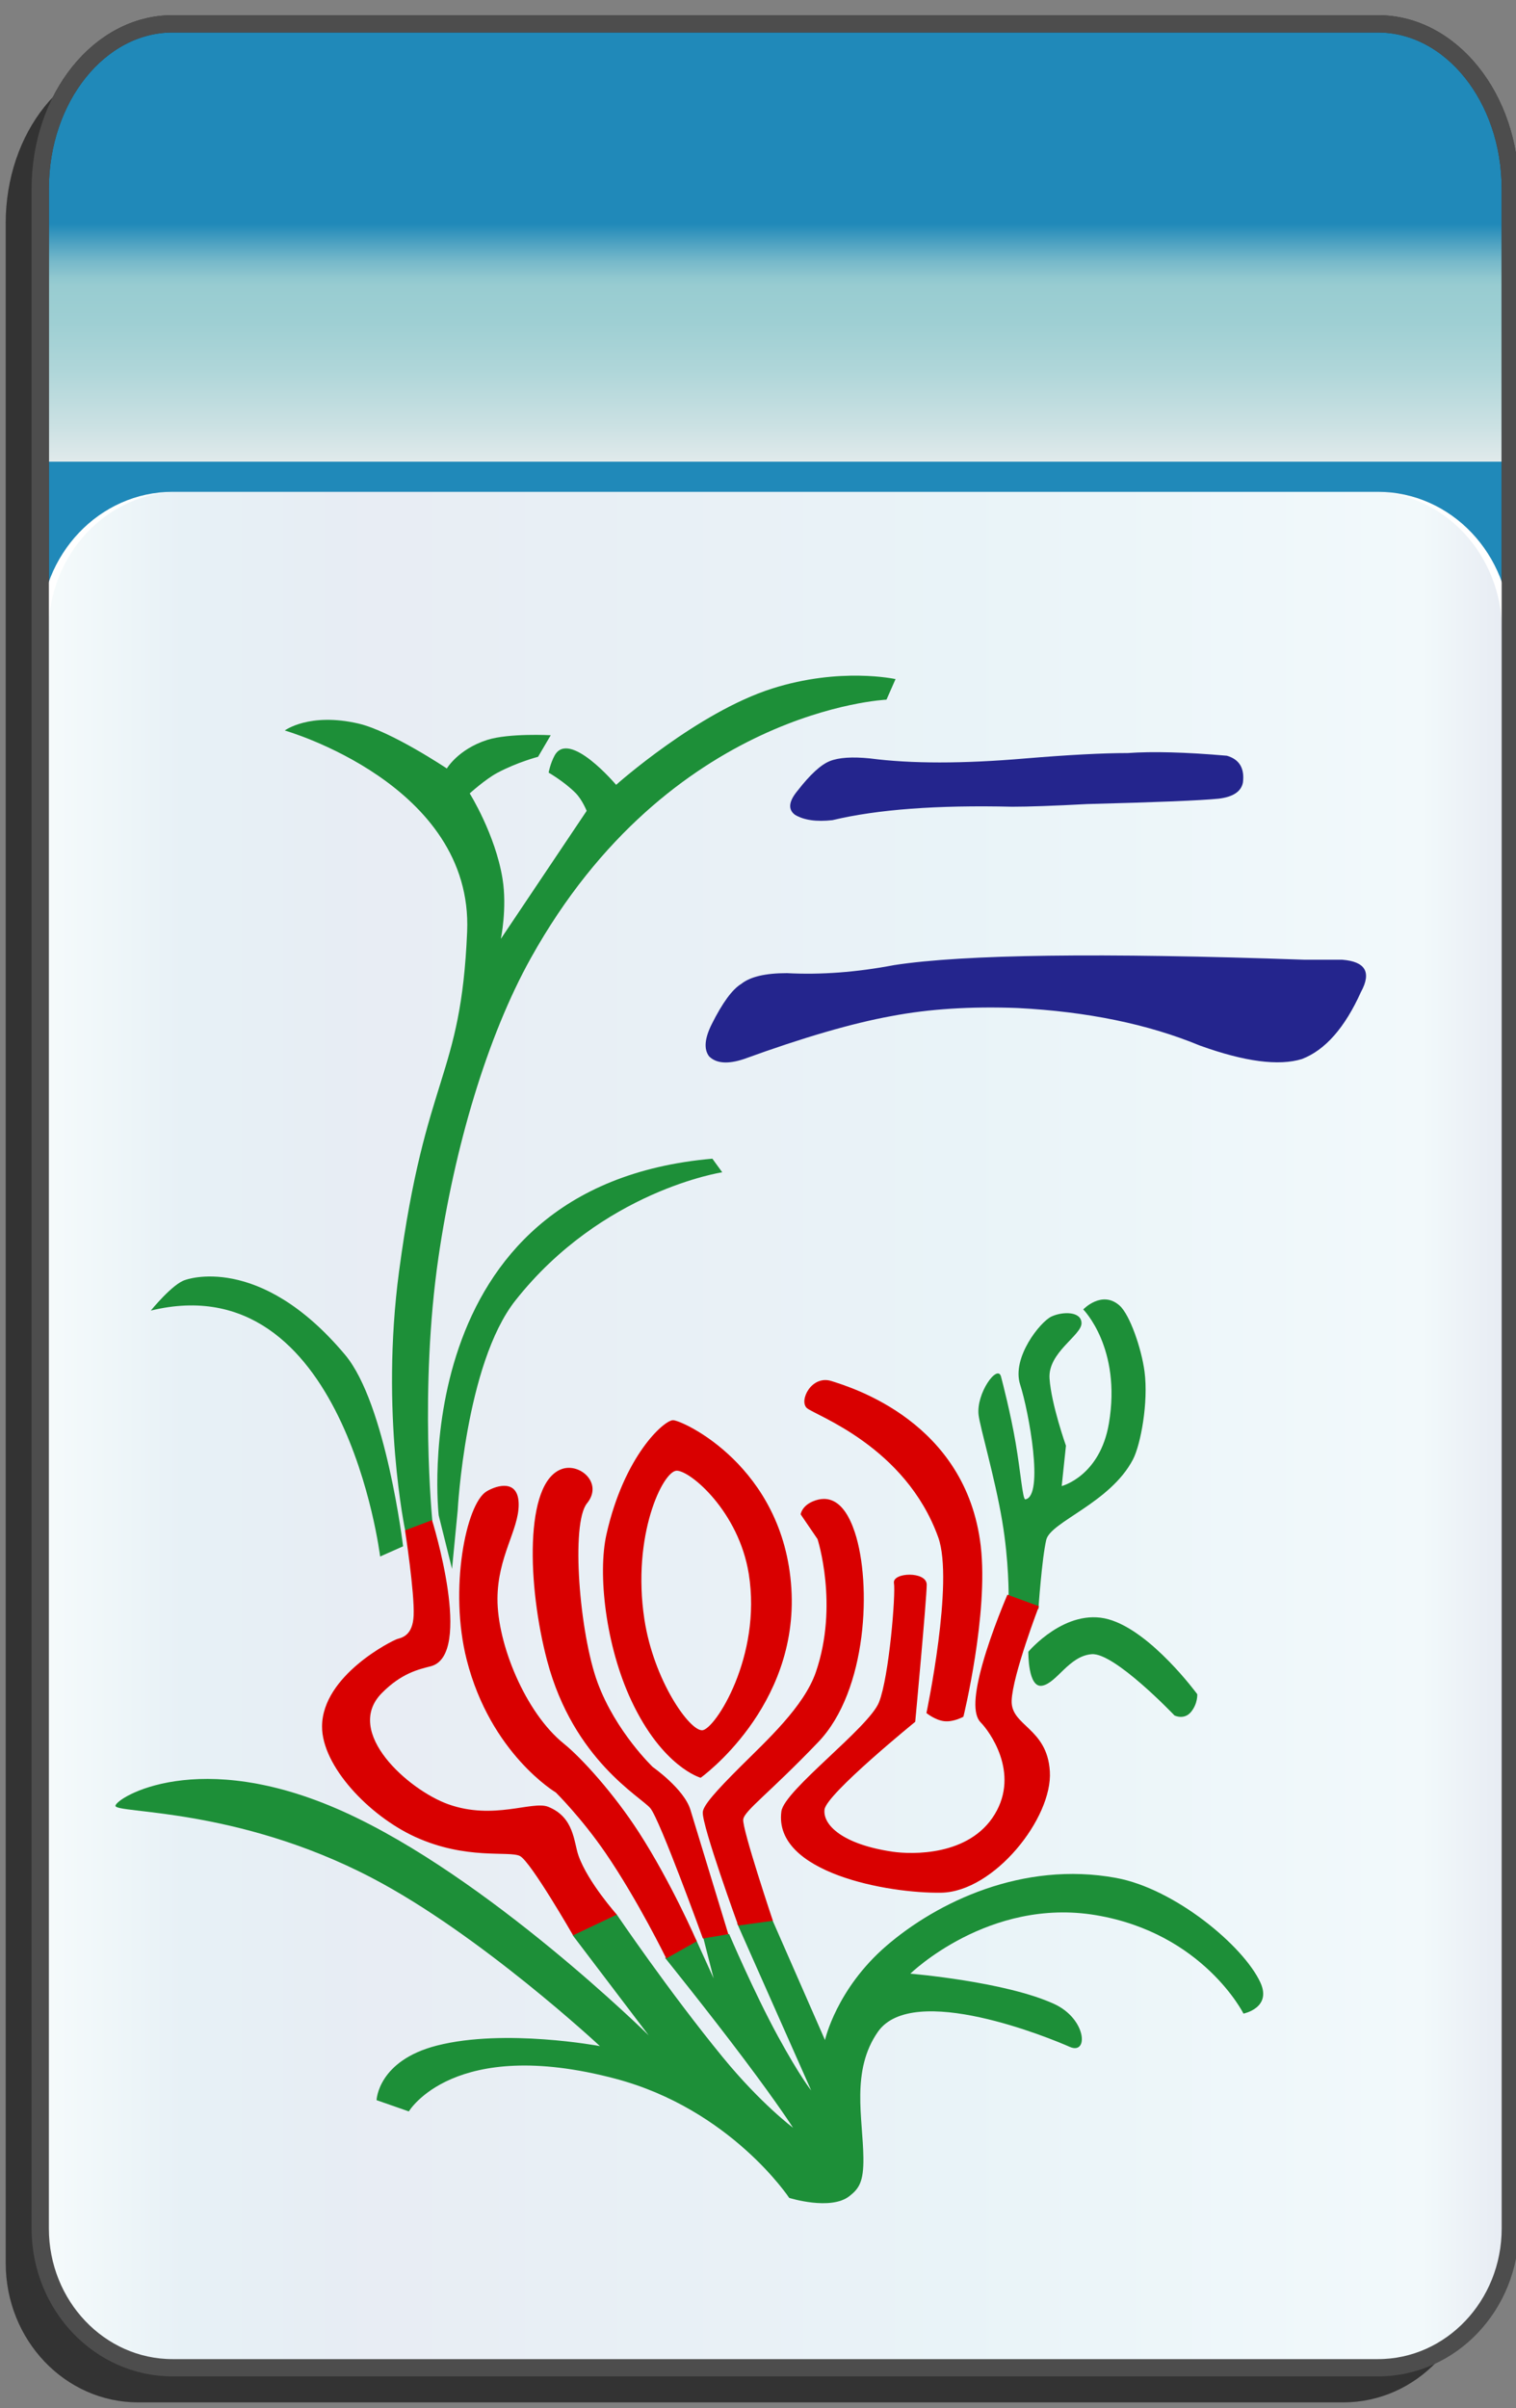 <?xml version="1.0" encoding="utf-8"?>
<!-- Generator: Adobe Illustrator 12.0.0, SVG Export Plug-In . SVG Version: 6.00 Build 51448)  -->
<!DOCTYPE svg PUBLIC "-//W3C//DTD SVG 1.1//EN" "http://www.w3.org/Graphics/SVG/1.1/DTD/svg11.dtd">
<svg  version="1.1"
	 xmlns:x="http://ns.adobe.com/Extensibility/1.0/" xmlns:i="http://ns.adobe.com/AdobeIllustrator/10.0/" xmlns:graph="http://ns.adobe.com/Graphs/1.0/" i:viewOrigin="-0.3193 135.7061" i:rulerOrigin="0 0" i:pageBounds="0 136 85 0"
	 xmlns="http://www.w3.org/2000/svg" xmlns:xlink="http://www.w3.org/1999/xlink" xmlns:a="http://ns.adobe.com/AdobeSVGViewerExtensions/3.0/"
	 width="85.678" height="136.025" viewBox="0 0 85.678 136.025" overflow="visible" enable-background="new 0 0 85.678 136.025"
	 xml:space="preserve">
<rect x="0" y="0" width="85.678" height="136.025" fill="#808080" stroke="none"/>
<g id="图层_1" i:knockout="Off" i:layer="yes" i:dimmedPercent="50" i:rgbTrio="#4F008000FFFF">
	<g>
		<path fill="#333333" d="M83.403,37.587V12.625c0-5.149-3.352-9.325-7.481-9.325H7.804c-4.133,0-7.484,4.175-7.484,9.325h0.002
			v115.211c0,4.344,3.351,7.869,7.482,7.869h68.118c4.131,0,7.481-3.525,7.481-7.869h0.002V37.608
			C83.405,37.601,83.403,37.594,83.403,37.587z"/>
		
			<linearGradient id="XMLID_3_" gradientUnits="userSpaceOnUse" x1="-23.31" y1="112.988" x2="-23.31" y2="-12.578" gradientTransform="matrix(-1 0 0 -1 20.506 114.334)">
			<stop  offset="0.09" style="stop-color:#2089B9"/>
			<stop  offset="0.099" style="stop-color:#4FA3C2"/>
			<stop  offset="0.107" style="stop-color:#77B9CA"/>
			<stop  offset="0.114" style="stop-color:#8FC7CF"/>
			<stop  offset="0.118" style="stop-color:#98CCD1"/>
			<stop  offset="0.134" style="stop-color:#9ECFD3"/>
			<stop  offset="0.156" style="stop-color:#AFD6D9"/>
			<stop  offset="0.181" style="stop-color:#CBE1E3"/>
			<stop  offset="0.197" style="stop-color:#E1EAEB"/>
			<a:midPointStop  offset="0.09" style="stop-color:#2089B9"/>
			<a:midPointStop  offset="0.4" style="stop-color:#2089B9"/>
			<a:midPointStop  offset="0.118" style="stop-color:#98CCD1"/>
			<a:midPointStop  offset="0.643" style="stop-color:#98CCD1"/>
			<a:midPointStop  offset="0.197" style="stop-color:#E1EAEB"/>
		</linearGradient>
		<path fill="url(#XMLID_3_)" d="M2.273,10.671c0-5.15,3.351-9.325,7.481-9.325h68.12c4.131,0,7.482,4.176,7.482,9.325v106.916
			c0,5.148-3.353,9.326-7.482,9.326H9.757c-4.132,0-7.483-4.176-7.483-9.326V10.671L2.273,10.671z"/>
		<path fill="none" stroke="#333333" stroke-width="0.977" d="M2.273,10.671c0-5.15,3.351-9.325,7.481-9.325h68.12
			c4.131,0,7.482,4.176,7.482,9.325v106.916c0,5.148-3.353,9.326-7.482,9.326H9.757c-4.132,0-7.483-4.176-7.483-9.326V10.671
			L2.273,10.671z"/>
		<path fill="#FFFFFF" d="M85.357,125.882c0,4.344-3.353,7.869-7.482,7.869H9.757c-4.132,0-7.483-3.523-7.483-7.869V35.654
			c0-4.347,3.352-7.87,7.483-7.87h68.119c4.131,0,7.482,3.523,7.482,7.87L85.357,125.882L85.357,125.882z"/>
		
			<linearGradient id="XMLID_4_" gradientUnits="userSpaceOnUse" x1="3.382" y1="80.768" x2="85.527" y2="80.768" gradientTransform="matrix(1 0 0 1 -0.639 0)">
			<stop  offset="0" style="stop-color:#A2D8E0"/>
			<stop  offset="0.09" style="stop-color:#1878AD"/>
			<stop  offset="0.213" style="stop-color:#194D91"/>
			<stop  offset="0.64" style="stop-color:#2B90BD"/>
			<stop  offset="0.944" style="stop-color:#82CBDE"/>
			<stop  offset="1" style="stop-color:#1A478D"/>
			<a:midPointStop  offset="0" style="stop-color:#A2D8E0"/>
			<a:midPointStop  offset="0.5" style="stop-color:#A2D8E0"/>
			<a:midPointStop  offset="0.09" style="stop-color:#1878AD"/>
			<a:midPointStop  offset="0.5" style="stop-color:#1878AD"/>
			<a:midPointStop  offset="0.213" style="stop-color:#194D91"/>
			<a:midPointStop  offset="0.5" style="stop-color:#194D91"/>
			<a:midPointStop  offset="0.64" style="stop-color:#2B90BD"/>
			<a:midPointStop  offset="0.5" style="stop-color:#2B90BD"/>
			<a:midPointStop  offset="0.944" style="stop-color:#82CBDE"/>
			<a:midPointStop  offset="0.5" style="stop-color:#82CBDE"/>
			<a:midPointStop  offset="1" style="stop-color:#1A478D"/>
		</linearGradient>
		<path i:isolated="yes" i:knockout="Off" opacity="0.1" fill="url(#XMLID_4_)" enable-background="new    " d="M84.888,125.882
			c0,4.344-3.314,7.869-7.398,7.869H10.144c-4.086,0-7.4-3.523-7.4-7.869V35.654c0-4.347,3.314-7.87,7.4-7.87H77.49
			c4.084,0,7.398,3.523,7.398,7.87L84.888,125.882L84.888,125.882z"/>
		<path fill="none" stroke="#4D4D4D" stroke-width="0.977" d="M85.357,35.633V10.671c0-5.149-3.352-9.325-7.482-9.325H9.755
			c-4.131,0-7.481,4.175-7.481,9.325v115.21c0,4.346,3.352,7.869,7.483,7.869h68.118c4.13,0,7.482-3.525,7.482-7.869l0.001-90.228
			C85.358,35.647,85.357,35.64,85.357,35.633z"/>
	</g>
	<g i:knockout="Off">
		<g i:knockout="Off">
			<path fill="#24258D" d="M41.895,55.577c0.505-0.404,1.364-0.606,2.577-0.606c1.92,0.102,3.941-0.051,6.064-0.455
				c3.94-0.606,11.674-0.707,23.197-0.303c0.907,0,1.616,0,2.123,0c1.312,0.102,1.666,0.707,1.061,1.818
				c-0.91,2.021-2.021,3.285-3.336,3.791c-1.314,0.404-3.234,0.152-5.762-0.758c-2.931-1.213-6.367-1.921-10.31-2.123
				c-2.629-0.101-5.004,0.051-7.125,0.455c-2.225,0.404-5.004,1.213-8.339,2.426c-0.91,0.303-1.566,0.252-1.971-0.152
				c-0.304-0.404-0.253-1.01,0.151-1.818C40.833,56.639,41.389,55.881,41.895,55.577z M70.245,44.206
				c-0.1,0.506-0.555,0.81-1.363,0.909c-1.012,0.102-3.488,0.203-7.43,0.304c-1.92,0.102-3.336,0.151-4.244,0.151
				c-4.246-0.101-7.633,0.152-10.158,0.758c-0.91,0.102-1.617,0.001-2.123-0.303c-0.403-0.303-0.354-0.758,0.152-1.364
				c0.707-0.909,1.312-1.466,1.818-1.668c0.506-0.202,1.264-0.253,2.274-0.151c2.324,0.303,5.254,0.303,8.793,0
				c2.426-0.202,4.347-0.303,5.762-0.303c1.414-0.102,3.283-0.051,5.609,0.15C70.044,42.893,70.347,43.397,70.245,44.206z"/>
		</g>
	</g>
	<path fill="#1D8F38" d="M34.82,44.334c0,0,4.59-4.092,8.808-5.436c3.865-1.232,6.984-0.537,6.984-0.537L50.1,39.523
		c0,0-12.259,0.527-20.099,14.596c-2.473,4.436-4.314,10.699-5.219,16.889c-1.09,7.471-0.348,14.896-0.348,14.896l-1.527,0.586
		c0,0-1.422-6.666-0.354-14.674c1.498-11.211,3.496-10.851,3.848-19.185c0.352-8.336-10.307-11.367-10.307-11.367
		s1.387-1.035,4.166-0.391c1.832,0.424,4.994,2.537,4.994,2.537s0.635-1.086,2.279-1.613c1.229-0.393,3.592-0.266,3.592-0.266
		L30.41,42.75c0,0-1.174,0.303-2.307,0.908c-0.678,0.363-1.557,1.16-1.557,1.16s1.447,2.312,1.854,4.816
		c0.27,1.664-0.094,3.4-0.094,3.4l4.85-7.23c0,0-0.254-0.637-0.629-1.012c-0.631-0.635-1.52-1.148-1.52-1.148s0.084-0.49,0.33-0.953
		C32.152,41.166,34.82,44.334,34.82,44.334z"/>
	<path fill="#1D8F38" d="M8.525,74.031c0,0,1.223-1.513,1.943-1.728c0,0,4.166-1.582,9.037,4.23
		c2.311,2.754,3.275,10.815,3.275,10.815l-1.297,0.576C21.484,87.928,19.468,71.367,8.525,74.031z"/>
	<path fill="#1D8F38" d="M40.818,66.219c0,0-6.787,1.029-11.691,7.244c-2.826,3.58-3.26,11.855-3.26,11.855l-0.32,3.303
		l-0.754-3.023c0,0-2.098-18.609,15.467-20.147L40.818,66.219z"/>
	<path fill="#1D8F38" d="M6.525,102.002c-0.045,0.451,6.809,0.066,14.484,4.072c6.121,3.192,12.896,9.506,12.896,9.506
		s-5.365-1.01-9.211-0.031c-3.34,0.853-3.412,3.084-3.412,3.084l1.824,0.637c0,0,2.516-4.268,11.66-1.852
		c6.523,1.723,9.837,6.736,9.837,6.736s2.342,0.739,3.407-0.103c0.523-0.412,0.806-0.785,0.785-2.176
		c-0.027-2.213-0.713-4.906,0.82-7.102c1.979-2.834,9.762,0.368,10.842,0.85c1.08,0.48,0.953-1.588-0.889-2.428
		c-2.761-1.263-8.119-1.707-8.119-1.707s4.432-4.322,10.492-3.304c6.06,1.02,8.336,5.56,8.336,5.56s1.619-0.318,0.953-1.76
		c-0.966-2.086-4.859-5.304-8.16-5.906c-5.277-0.965-10.111,1.375-12.965,3.83c-2.843,2.446-3.48,5.33-3.48,5.33l-2.986-6.81
		l-1.986,0.207l4.193,9.451c0,0-0.618-0.75-1.881-3.062c-1.353-2.48-2.755-5.771-2.755-5.771l-1.484,0.125l0.605,2.375l-1.004-2.209
		l-1.736,1.057c0,0,2.469,3.064,4.461,5.716c2,2.659,2.765,3.873,2.765,3.873s-1.814-1.353-3.958-3.968
		c-3.057-3.729-6.014-8.092-6.014-8.092l-2.48,1.185l4.297,5.659c0,0-9.072-8.955-17.264-12.645
		C11.21,98.645,6.57,101.553,6.525,102.002z"/>
	<path fill="#1D8F38" d="M57.003,90.184c0,0,0.027-1.967-0.367-4.289c-0.412-2.44-1.246-5.262-1.33-5.963
		c-0.146-1.223,1.07-2.903,1.267-2.172c0.096,0.359,0.553,2.133,0.828,3.748c0.287,1.688,0.396,3.211,0.547,3.188
		c1.074-0.181,0.194-4.976-0.295-6.488c-0.488-1.516,1.139-3.547,1.772-3.84c0.635-0.295,1.697-0.303,1.697,0.381
		c0,0.686-1.904,1.65-1.807,3.115c0.098,1.467,0.928,3.801,0.928,3.801l-0.24,2.279c0,0,2.16-0.545,2.668-3.539
		c0.723-4.263-1.451-6.438-1.451-6.438s1.056-1.113,2.058-0.215c0.575,0.516,1.235,2.42,1.407,3.732
		c0.226,1.733-0.219,4.116-0.651,4.95c-1.285,2.47-4.66,3.521-4.904,4.548s-0.445,3.922-0.445,3.922L57.003,90.184z"/>
	<path fill="#1D8F38" d="M58.118,93.303c0,0,2.106-2.502,4.524-1.834c2.416,0.67,5.023,4.234,5.023,4.234s0.035,0.518-0.344,0.99
		c-0.392,0.487-0.943,0.211-0.943,0.211s-3.395-3.566-4.68-3.463c-1.285,0.102-1.971,1.627-2.795,1.78
		C58.083,95.377,58.118,93.303,58.118,93.303z"/>
	<g i:knockout="Off">
		<path fill="#D90000" d="M39.599,100.422c0,0,5.556-3.965,5.125-10.709c-0.438-6.893-6.17-9.49-6.685-9.49
			s-2.773,2.021-3.766,6.455c-0.496,2.215-0.053,6.277,1.416,9.404C37.451,99.83,39.599,100.422,39.599,100.422z M38.246,83.076
			c0.771,0,3.506,2.305,4.072,5.832c0.746,4.653-1.904,8.776-2.625,8.83c-0.721,0.051-2.752-2.828-3.275-6.269
			C35.695,86.717,37.474,83.076,38.246,83.076z M46.241,98.41c2.795-2.912,3.02-8.969,2.074-11.842
			c-0.623-1.896-1.554-2.101-2.365-1.763c-0.642,0.265-0.701,0.736-0.701,0.736l0.955,1.4c0,0,1.205,3.729-0.094,7.51
			c-0.672,1.953-2.771,3.854-4.267,5.346c-1.4,1.396-2.105,2.193-2.125,2.574c-0.039,0.787,2.004,6.399,2.004,6.399l1.958-0.27
			c0,0-1.752-5.217-1.675-5.729C42.085,102.264,43.446,101.324,46.241,98.41z M57.175,96.063c0.051-1.44,1.543-5.331,1.543-5.331
			l-1.783-0.652c0,0-0.895,2.074-1.407,3.912c-0.472,1.688-0.562,2.844-0.101,3.307c0.463,0.461,2.229,2.828,0.787,5.193
			c-1.438,2.365-4.686,2.264-5.76,2.108c-2.828-0.412-3.959-1.51-3.855-2.383c0.103-0.875,5.125-4.955,5.125-4.955
			s0.65-6.977,0.65-7.748c0-0.771-1.953-0.703-1.852-0.086c0.104,0.617-0.273,5.279-0.841,6.72c-0.563,1.44-5.356,4.973-5.52,6.172
			c-0.467,3.473,6.053,4.646,9.035,4.594c2.981-0.051,6.301-4.215,6.137-6.855C59.181,97.59,57.124,97.504,57.175,96.063z
			 M53.026,86.842c0.901,2.506-0.668,9.924-0.668,9.924s0.504,0.41,1.018,0.461c0.531,0.054,1.072-0.254,1.072-0.254
			s1.43-5.817,0.979-9.651c-0.826-7.015-7.303-8.947-8.436-9.31c-1.131-0.358-1.853,1.115-1.39,1.527
			C46.065,79.949,51.175,81.697,53.026,86.842z M36.896,99.818c0,0-2.092-1.988-3.121-4.767c-1.027-2.776-1.525-9-0.6-10.131
			c0.926-1.133-0.395-2.299-1.422-1.938c-2.137,0.748-1.945,6.649-0.826,10.846c1.492,5.604,5.291,7.666,5.83,8.317
			c0.541,0.652,2.967,7.355,2.967,7.355l1.439-0.24c0,0-1.783-5.846-2.143-7.028C38.662,101.053,36.896,99.818,36.896,99.818z
			 M31.865,98.494c-2.174-1.75-3.764-5.633-3.75-8.191c0.012-2.383,1.199-3.869,1.199-5.309c0-1.459-1.223-1.105-1.816-0.748
			c-1.168,0.705-2.129,5.551-1.123,9.508c1.35,5.312,5.039,7.5,5.039,7.5s1.449,1.432,2.814,3.424
			c1.822,2.664,3.426,5.951,3.426,5.951l1.725-0.969c0,0-1.439-3.316-3.27-6.152C34.718,101.352,32.892,99.322,31.865,98.494z
			 M30.982,102.062c-0.9-0.358-3.084,0.777-5.658-0.147c-2.25-0.812-5.918-4.072-3.75-6.271c1.125-1.143,2.105-1.348,2.77-1.52
			c2.449-0.633,0.074-8.254,0.074-8.254l-1.527,0.576c0,0,0.547,3.537,0.486,4.819c-0.051,1.104-0.639,1.238-0.916,1.316
			c-0.275,0.078-4.248,2.053-4.26,4.941c-0.008,2.233,2.645,5.04,5.258,6.237c2.902,1.326,5.32,0.771,5.928,1.084
			c0.607,0.316,3.002,4.482,3.002,4.482l2.471-1.174c0,0-1.629-1.826-2.16-3.314C32.419,104.062,32.468,102.658,30.982,102.062z"/>
	</g>
</g>
</svg>
